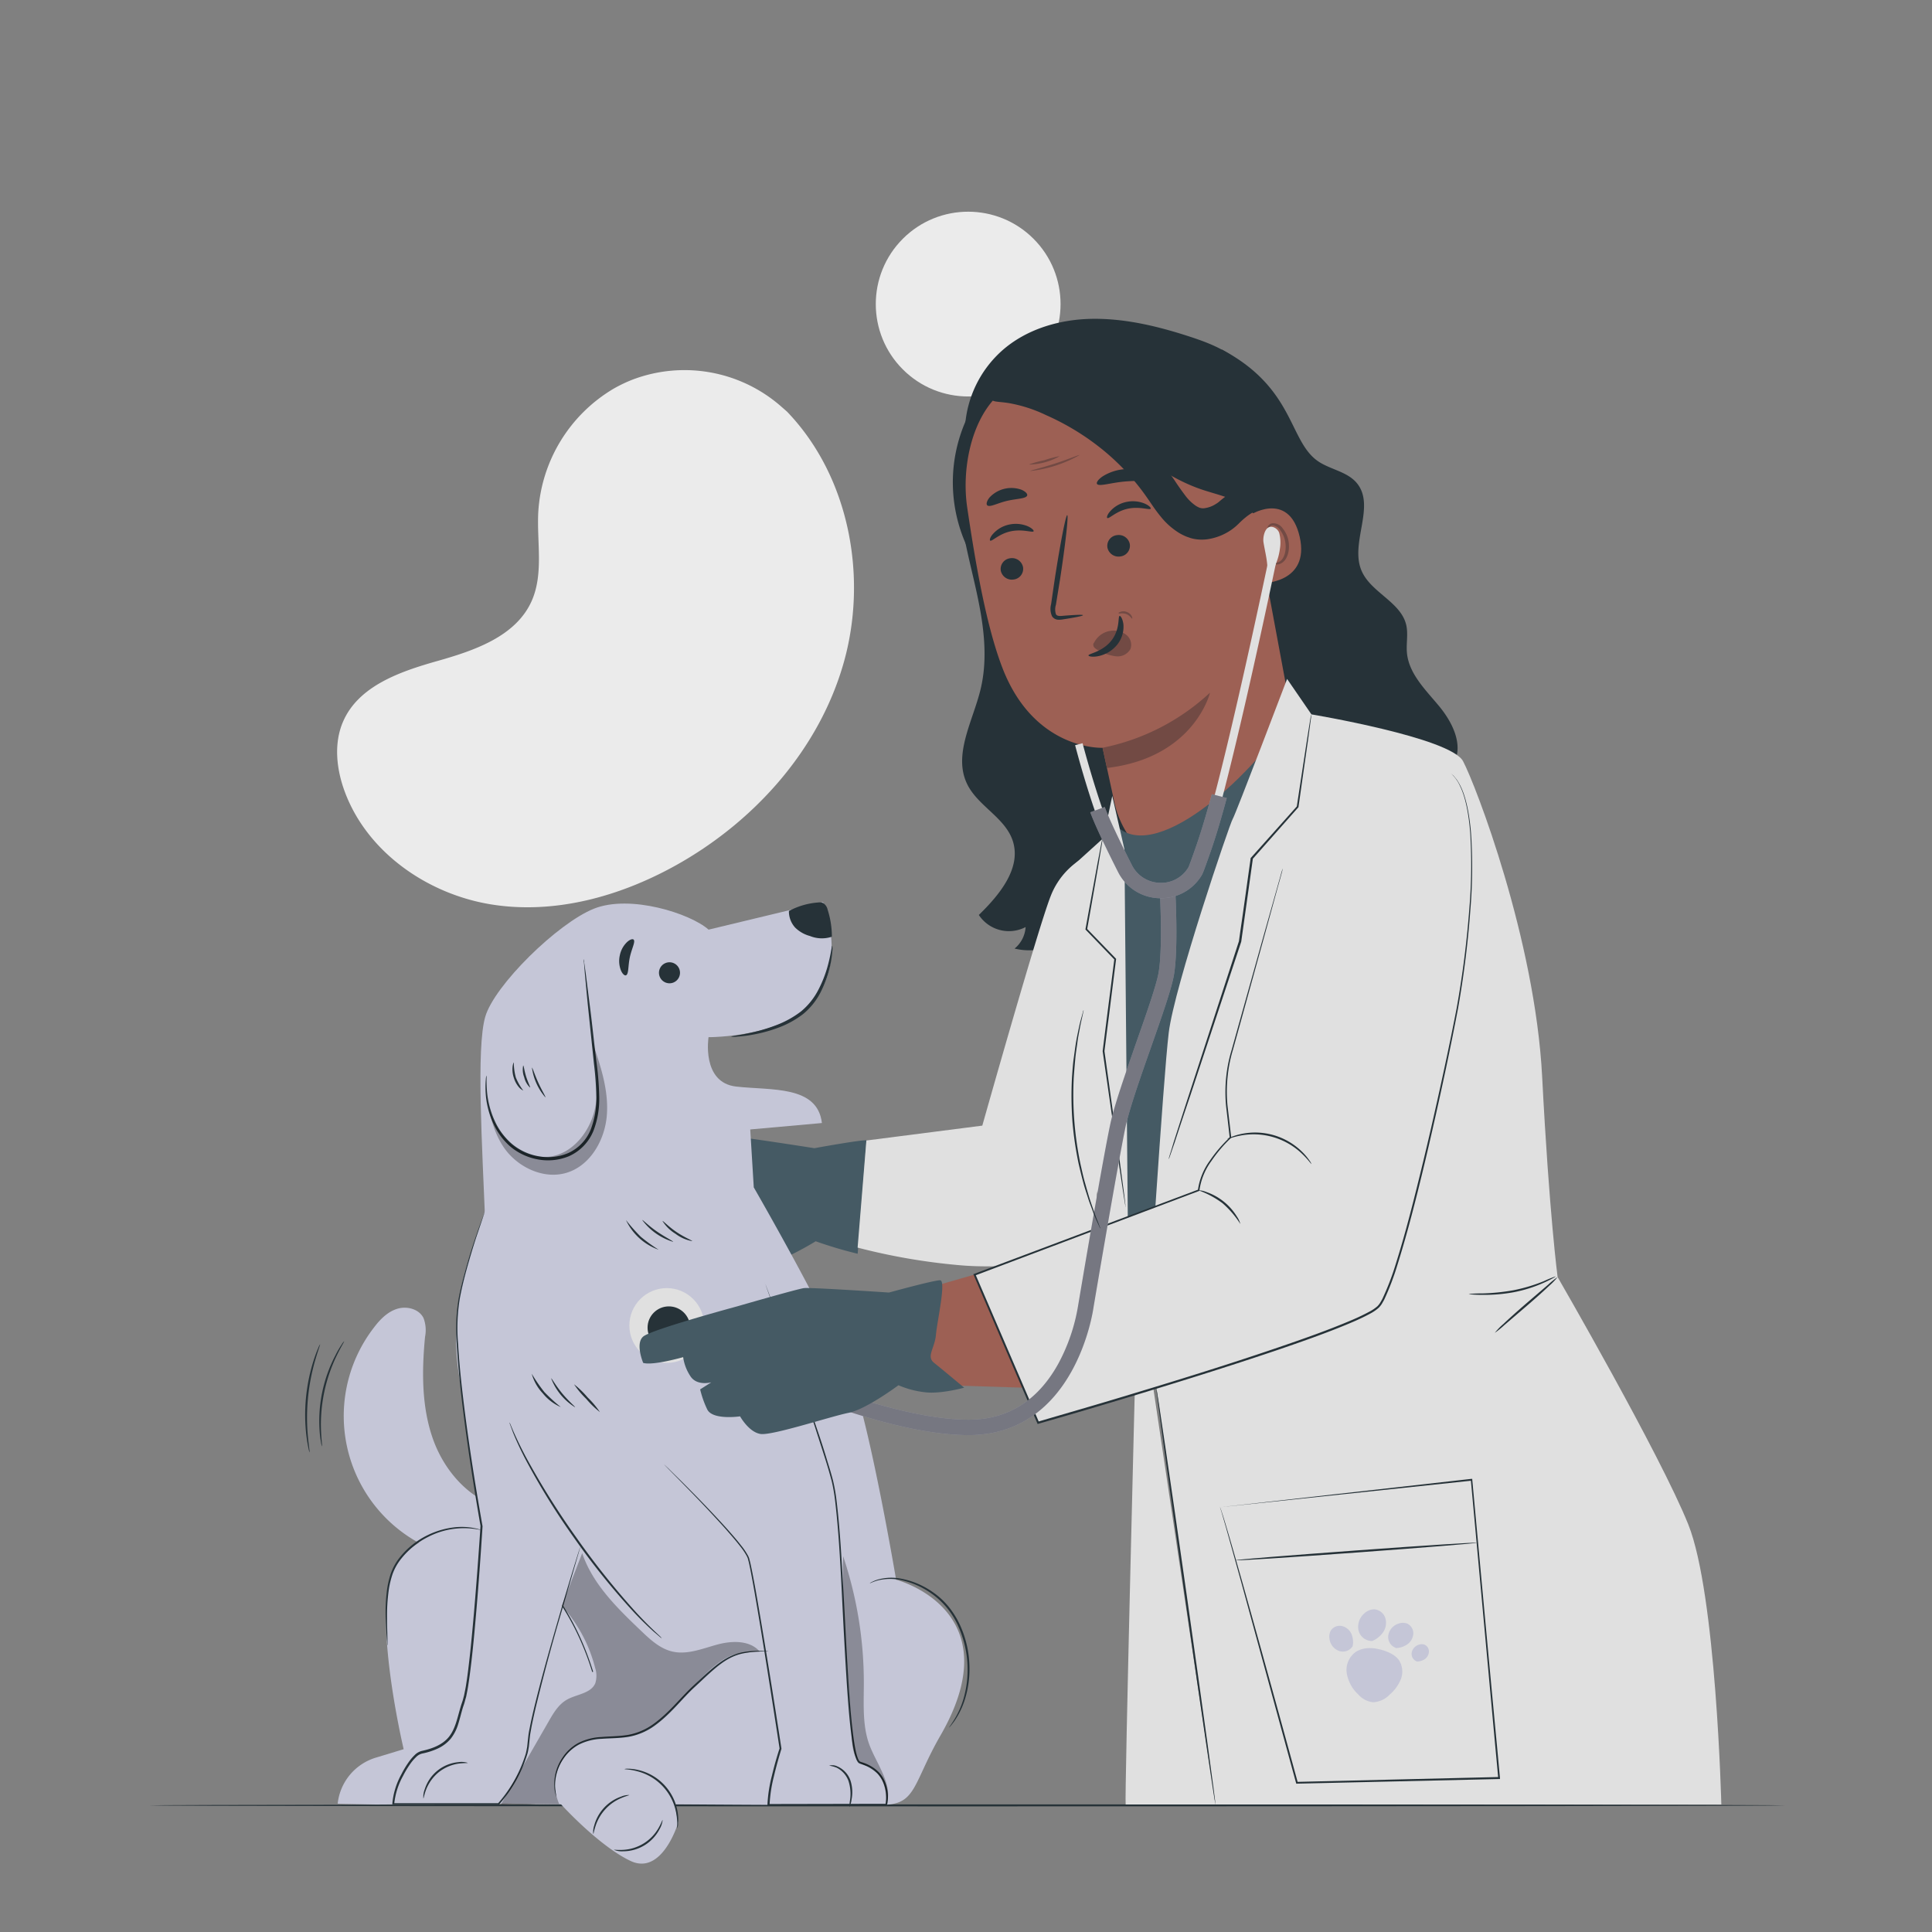 <svg xmlns="http://www.w3.org/2000/svg" viewBox="0 0 500 500"><rect x="0" y="0" width="500" height="500" fill="#808080" stroke="none"/><g id="freepik--background-simple--inject-39"><path d="M203.65,106.5l-1.26-1.1a37.94,37.94,0,0,0-38.59-7.19,37,37,0,0,0-4.89,2.32,39.87,39.87,0,0,0-19.61,32.1c-.38,7.72,1.42,15.91-1.72,22.94-4.1,9.15-14.81,12.79-24.39,15.5s-20.3,6.39-24.35,15.56c-2.54,5.74-1.78,12.52.45,18.43,5.88,15.64,21.48,26.36,37.82,29s33.15-2,47.6-10c20.24-11.21,37-29.7,43.51-52.1S219.86,123.32,203.65,106.5Z" style="fill:#ebebeb"></path><circle cx="250.56" cy="78.7" r="23.91" transform="translate(17.74 200.22) rotate(-45)" style="fill:#ebebeb"></circle></g><g id="freepik--Table--inject-39"><path d="M462.14,467.23c0,.15-94.83.26-211.78.26s-211.81-.11-211.81-.26,94.81-.26,211.81-.26S462.14,467.09,462.14,467.23Z" style="fill:#263238"></path></g><g id="freepik--Characters--inject-39"><path d="M210.77,297.15s-20.15-3.16-21.83-3.1-17.66,3.19-17.66,3.19-22.61,4-24.89,5.64-.6,6.79-.6,6.79c2.51,1,10.42-.57,10.42-.57a11.9,11.9,0,0,0,1.38,5c1.42,2.86,5.3,2.14,5.3,2.14l-3,1.56a24.47,24.47,0,0,0,1.36,5.3c1.1,3,8.31,2.57,8.31,2.57s1.9,4.28,4.89,5,18.55-2.93,23.17-3.43,13.48-6,13.48-6a108.05,108.05,0,0,0,10.87,3.23l2.27-29.36C222.54,295,210.77,297.15,210.77,297.15Z" style="fill:#455a64"></path><path d="M130,390.27c-8.59-2.16-15.09-9.67-18-18s-2.84-17.47-2-26.28a8.91,8.91,0,0,0-.39-4.87c-1.15-2.36-4.31-3.18-6.82-2.4s-4.44,2.76-6,4.83a37.44,37.44,0,0,0,32.5,60.24" style="fill:#C5C6D7"></path><path d="M195.12,307.37s20.13,34.87,25.22,48.89,11.57,52.57,11.57,52.57,30.22,7.78,11.5,40.28c-6.92,12-6.3,17.58-14.06,17.94-6,.27-54.72-.1-54.72-.1l.88,4.77s-4.08,13.78-12.32,9.89-18-14.66-18-14.66l-14.17-.19L97.29,467l-9.87-.19,0-.27a14,14,0,0,1,9.81-11.65l7.24-2.2s-9.41-39.52-1.26-49,21.41-8.83,21.41-8.83l-6.09-40.67a63.77,63.77,0,0,1,2.81-28.33l4.57-13.59Z" style="fill:#C5C6D7"></path><path d="M125.17,396.22c14,7.93,23.38,21.22,28.07,36.4,0,.16.29.09.24-.06-3.63-11.77-10.08-22.67-19.59-30.63A58.83,58.83,0,0,0,125.3,396c-.14-.08-.27.14-.13.22Z" style="fill:#263238"></path><path d="M125.47,313.66s-6.57,17.55-7.12,26.32c-.91,14.55,6.3,54.86,6.3,54.86s-2.47,39.51-4.61,45.37-1.25,11.26-11,13.25c-2.63.54-7.22,9.07-7.22,13.3h27.27s7.38-8.34,7.73-16.14,13.33-50.18,13.33-50.18" style="fill:#C5C6D7"></path><path d="M150.15,400.44s0,.11-.08.32-.15.54-.27.94c-.24.83-.59,2.05-1.05,3.62-.93,3.2-2.27,7.85-4,13.75s-3.71,13.1-5.75,21.38c-.51,2.07-1,4.21-1.44,6.43q-.15.83-.3,1.68c-.1.56-.14,1.13-.21,1.7l-.18,1.76c-.1.59-.2,1.18-.35,1.77a35.2,35.2,0,0,1-7.28,13.12l-.06.08h-.11l-27.27,0h-.26v-.25a19.11,19.11,0,0,1,2.33-7.54,25.2,25.2,0,0,1,2.11-3.46,12.37,12.37,0,0,1,1.36-1.55,3.85,3.85,0,0,1,1.86-1.06c2.6-.57,5.31-1.54,7-3.66s2.18-5,3-7.7c.14-.51.32-1,.49-1.51s.27-1,.41-1.48c.2-1,.42-2,.56-3,.32-2,.57-4.08.8-6.11.47-4.06.83-8.07,1.18-12,.68-7.9,1.24-15.53,1.72-22.81v.06c-2.07-11.94-3.72-23-4.89-33-.58-5-1-9.67-1.26-14a47.52,47.52,0,0,1,.51-12c.69-3.59,1.58-6.75,2.38-9.49s1.58-5.05,2.22-6.93,1.17-3.3,1.52-4.27l.42-1.09c.1-.25.16-.37.16-.37l-.12.38c-.09.27-.22.63-.38,1.11-.33,1-.82,2.43-1.45,4.29s-1.35,4.21-2.14,6.95-1.65,5.9-2.32,9.48a47.45,47.45,0,0,0-.44,12c.24,4.36.71,9,1.31,14,1.19,9.94,2.87,21,5,33v.06c-.47,7.29-1,14.92-1.69,22.82-.34,3.95-.71,8-1.17,12-.24,2-.49,4.08-.81,6.13-.14,1-.36,2.05-.56,3.08-.15.51-.28,1-.43,1.54s-.34,1-.48,1.48c-.4,1.35-.72,2.72-1.15,4.08a11.43,11.43,0,0,1-1.93,3.79,9.66,9.66,0,0,1-3.37,2.56,18.15,18.15,0,0,1-4,1.29,3.26,3.26,0,0,0-1.62.93,11.48,11.48,0,0,0-1.3,1.48,24.41,24.41,0,0,0-2.06,3.38,18.66,18.66,0,0,0-2.29,7.31l-.25-.25,27.27,0-.17.07a34.82,34.82,0,0,0,7.21-12.92c.14-.57.25-1.15.35-1.72l.18-1.73c.07-.58.12-1.17.21-1.74s.21-1.13.32-1.69c.44-2.22.95-4.37,1.46-6.44,2.07-8.29,4.15-15.45,5.86-21.37s3.13-10.54,4.1-13.71c.49-1.56.86-2.77,1.12-3.61l.3-.92A2.63,2.63,0,0,1,150.15,400.44Z" style="fill:#263238"></path><path d="M197.9,331.9s.1.21.27.64l.72,1.92c.63,1.7,1.54,4.19,2.72,7.39,2.33,6.43,5.7,15.73,9.61,27.32,1,2.9,2,5.94,2.95,9.14.5,1.59,1,3.23,1.43,4.91a44.42,44.42,0,0,1,.91,5.24c.87,7.15,1.28,14.83,1.74,22.9s.84,16.55,1.43,25.32c.31,4.38.63,8.85,1.25,13.33.16,1.12.34,2.25.59,3.35A12.45,12.45,0,0,0,222,455a3.08,3.08,0,0,0,.36.7c.07.08.15.18.22.2a3.33,3.33,0,0,0,.37.14,11,11,0,0,1,3.19,1.52,9.37,9.37,0,0,1,1.36,1.16,8.48,8.48,0,0,1,1.07,1.45,10.13,10.13,0,0,1,1,7l0,.2h-.21l-30.49,0h-.26v-.25a36.59,36.59,0,0,1,1.15-7.54c.58-2.43,1.24-4.8,2-7.12v.1c-1.84-12-3.58-23.11-5.21-33-.83-4.94-1.6-9.59-2.46-13.87-.12-.53-.21-1.07-.35-1.58l-.2-.76a4.82,4.82,0,0,0-.31-.7,17.44,17.44,0,0,0-1.71-2.52c-1.22-1.58-2.49-3-3.69-4.39-4.87-5.44-8.93-9.55-11.69-12.38l-3.18-3.23-.81-.83c-.19-.19-.27-.29-.27-.29l.29.26.85.8q1.11,1.11,3.23,3.18c2.79,2.8,6.89,6.88,11.8,12.29,1.21,1.37,2.49,2.8,3.73,4.4a16.57,16.57,0,0,1,1.75,2.57,4.53,4.53,0,0,1,.34.74l.2.78c.15.52.24,1.05.36,1.59.89,4.29,1.67,8.93,2.51,13.88,1.67,9.89,3.44,21,5.29,33v.11c-.71,2.31-1.37,4.67-1.94,7.09a37.06,37.06,0,0,0-1.13,7.43l-.25-.25,30.49-.06-.26.2a9.56,9.56,0,0,0-1-6.59,8.81,8.81,0,0,0-1-1.36,9.38,9.38,0,0,0-1.28-1.08,10.38,10.38,0,0,0-3-1.45,4.67,4.67,0,0,1-.44-.17A1,1,0,0,1,222,456a3.08,3.08,0,0,1-.43-.82,11.89,11.89,0,0,1-.5-1.68c-.26-1.13-.44-2.26-.6-3.39-.62-4.52-.94-9-1.25-13.38-.58-8.78-1-17.26-1.4-25.33s-.84-15.74-1.68-22.87a45.3,45.3,0,0,0-.89-5.19q-.67-2.51-1.41-4.9c-1-3.19-2-6.23-2.92-9.13-3.86-11.6-7.18-20.92-9.45-27.37-1.14-3.21-2-5.71-2.63-7.43-.29-.83-.52-1.48-.67-1.93S197.9,331.9,197.9,331.9Z" style="fill:#263238"></path><path d="M171.27,424a3.84,3.84,0,0,1-.56-.43l-1.53-1.3c-1.3-1.16-3.14-2.9-5.27-5.18a182.46,182.46,0,0,1-15.27-19,180.12,180.12,0,0,1-12.8-20.72c-1.43-2.78-2.45-5.09-3.1-6.71-.28-.78-.51-1.4-.69-1.88a4,4,0,0,1-.21-.67,3.35,3.35,0,0,1,.31.63l.78,1.84c.71,1.59,1.77,3.87,3.24,6.62a200.42,200.42,0,0,0,12.9,20.59,202.59,202.59,0,0,0,15.11,19c2.09,2.31,3.88,4.08,5.14,5.28l1.46,1.37A4.19,4.19,0,0,1,171.27,424Z" style="fill:#263238"></path><path d="M154.5,420.17a88.47,88.47,0,0,1,3.65,18.16,2.57,2.57,0,0,0,2.5,2.5,2.51,2.51,0,0,0,2.5-2.5,94.57,94.57,0,0,0-3.83-19.49,2.5,2.5,0,0,0-4.82,1.33Z" style="fill:#C5C6D7"></path><path d="M125.63,317.68c-.85-21.39-2.39-46.36-.06-54.5s18.7-24.22,28.11-28,25,1.24,29.7,5.41L213,233.47s5.81,13.47-1.35,24.27-28.28,10.68-28.28,10.68-1.89,11.75,7.14,12.78,21.05-.38,22.2,9.44l-18.55,1.66,1,16.36-35.3,18.76-33.05-9.54" style="fill:#C5C6D7"></path><path d="M151,248.21a3.15,3.15,0,0,1,.19.89l.37,2.58c.3,2.37.7,5.58,1.2,9.49s1,8.83,1.65,14.1a75.91,75.91,0,0,1,.66,8.4,23,23,0,0,1-1.49,9,12.21,12.21,0,0,1-6.32,6.55,14.25,14.25,0,0,1-8.48.75,15.22,15.22,0,0,1-6.9-3.41,17.53,17.53,0,0,1-4-5.35,22,22,0,0,1-2.23-9.34,20.38,20.38,0,0,1,.09-2.61,3.13,3.13,0,0,1,.16-.9c.08,0-.05,1.25.09,3.49a23,23,0,0,0,2.45,9.07,17.2,17.2,0,0,0,4,5.08,14.61,14.61,0,0,0,6.59,3.17,13.46,13.46,0,0,0,8-.75,11.32,11.32,0,0,0,5.85-6.1,22.47,22.47,0,0,0,1.44-8.64,81,81,0,0,0-.6-8.31c-.55-5.29-1.05-10.07-1.47-14.13s-.68-7.15-.91-9.53c-.08-1-.15-1.9-.21-2.59A3.92,3.92,0,0,1,151,248.21Z" style="fill:#263238"></path><path d="M204.17,235.73a6.21,6.21,0,0,0,1.62,4.33,8.62,8.62,0,0,0,3.83,2.18,8.16,8.16,0,0,0,5.67.18,23,23,0,0,0-1.1-7,2.66,2.66,0,0,0-1.22-1.74,2.52,2.52,0,0,0-1.22-.12,19.06,19.06,0,0,0-7.58,2.2" style="fill:#263238"></path><g style="opacity:0.3"><path d="M125.94,283.74c.8,5.29,2.26,11.08,5.87,15s9.3,6.26,14.46,4.88c6.35-1.7,10.27-8.45,10.78-15s-1.68-13-3.84-19.18c1,5.91,2.07,12,.68,17.84s-5.83,11.37-11.78,12.08A13.09,13.09,0,0,1,131,294.8a19,19,0,0,1-5.08-11.06"></path></g><path d="M215.39,244.76a5,5,0,0,1,0,1.55,26.75,26.75,0,0,1-.67,4.17,28.17,28.17,0,0,1-2.14,5.9,17.81,17.81,0,0,1-4.77,6.08,24.4,24.4,0,0,1-6.79,3.65,37.18,37.18,0,0,1-6.05,1.63,33.48,33.48,0,0,1-4.18.53,4.74,4.74,0,0,1-1.54,0c0-.14,2.17-.32,5.59-1.12a43.22,43.22,0,0,0,5.89-1.78,25.26,25.26,0,0,0,6.53-3.58,17.84,17.84,0,0,0,4.59-5.75,31,31,0,0,0,2.26-5.69C215.08,246.94,215.23,244.75,215.39,244.76Z" style="fill:#263238"></path><path d="M172.23,249.24a2.72,2.72,0,1,0,.19-.07" style="fill:#263238"></path><path d="M162,252.41c-.33.13-.88-.3-1.29-1.24a6.6,6.6,0,0,1-.3-3.93,6.5,6.5,0,0,1,1.89-3.45c.76-.69,1.44-.86,1.69-.61.51.56-.52,2.33-1,4.62S162.74,252.11,162,252.41Z" style="fill:#263238"></path><path d="M198.86,427.35c0,.06-1,0-2.87.09a23.76,23.76,0,0,0-3.33.39,13.2,13.2,0,0,0-4.13,1.49c-2.87,1.59-5.66,4.44-8.86,7.39s-6.09,6.9-10.25,9.89a16.27,16.27,0,0,1-6.83,2.9c-2.39.39-4.7.34-6.87.51a14.29,14.29,0,0,0-5.88,1.48,11.32,11.32,0,0,0-3.92,3.52,12.3,12.3,0,0,0-2.26,7.27,19.89,19.89,0,0,0,.37,2.83,8.43,8.43,0,0,1-.57-2.82,12.17,12.17,0,0,1,2.16-7.49,11.59,11.59,0,0,1,4-3.69,14.56,14.56,0,0,1,6.05-1.57c2.2-.19,4.5-.16,6.82-.54a16,16,0,0,0,6.62-2.82c4.07-2.93,7-6.81,10.22-9.81s6-5.77,9-7.38a13.7,13.7,0,0,1,4.26-1.45,21.51,21.51,0,0,1,3.37-.3c.93,0,1.65,0,2.14.05A4.89,4.89,0,0,1,198.86,427.35Z" style="fill:#263238"></path><path d="M161.62,457.82a3,3,0,0,1,.92-.08,11.81,11.81,0,0,1,2.49.3,13.37,13.37,0,0,1,10.44,11.67,11.71,11.71,0,0,1,0,2.51,2.75,2.75,0,0,1-.18.9c-.1,0,.11-1.31-.2-3.37a13.69,13.69,0,0,0-10.17-11.35C162.93,457.86,161.61,457.92,161.62,457.82Z" style="fill:#263238"></path><path d="M171.49,471a5.75,5.75,0,0,1-.74,2.28,10.64,10.64,0,0,1-9.47,5.83,5.41,5.41,0,0,1-2.37-.37c0-.08.91.09,2.35,0a11.22,11.22,0,0,0,9.16-5.64C171.15,471.85,171.4,471,171.49,471Z" style="fill:#263238"></path><path d="M162.86,464.55c0,.08-.8.24-2,.75a11.81,11.81,0,0,0-6.73,7.27c-.42,1.25-.51,2.07-.6,2.06a5.34,5.34,0,0,1,.25-2.17,10.91,10.91,0,0,1,7-7.51A4.94,4.94,0,0,1,162.86,464.55Z" style="fill:#263238"></path><path d="M219.81,467.69a13.25,13.25,0,0,1,.21-2,11,11,0,0,0-.43-4.77,6.26,6.26,0,0,0-3.09-3.46,9.38,9.38,0,0,0-1.92-.52,3,3,0,0,1,2.07.18,6.2,6.2,0,0,1,3.43,3.62,9.79,9.79,0,0,1,.3,5A5.87,5.87,0,0,1,219.81,467.69Z" style="fill:#263238"></path><path d="M121.07,456.23c0,.09-.93,0-2.37.19a10.84,10.84,0,0,0-5.14,2.21,11,11,0,0,0-3.29,4.54c-.52,1.36-.61,2.28-.7,2.27a5.39,5.39,0,0,1,.36-2.4,10.09,10.09,0,0,1,8.72-7A5.35,5.35,0,0,1,121.07,456.23Z" style="fill:#263238"></path><path d="M245.57,447.11s.48-.63,1.24-1.83a22.39,22.39,0,0,0,2.48-5.42,26.86,26.86,0,0,0,1.1-8.76,27.26,27.26,0,0,0-2.5-10.47,20.45,20.45,0,0,0-6.82-8.22,21.27,21.27,0,0,0-8-3.51,13.58,13.58,0,0,0-5.91.11,13.28,13.28,0,0,0-1.54.54,2,2,0,0,1-.54.19,2.27,2.27,0,0,1,.5-.29,8.74,8.74,0,0,1,1.52-.63,12.93,12.93,0,0,1,6-.28,21,21,0,0,1,8.26,3.47,19.71,19.71,0,0,1,3.95,3.57,22.94,22.94,0,0,1,3.07,4.83,27.18,27.18,0,0,1,2.51,10.68,26.29,26.29,0,0,1-1.23,8.88A21.15,21.15,0,0,1,247,445.4c-.42.58-.76,1-1,1.3A2.71,2.71,0,0,1,245.57,447.11Z" style="fill:#263238"></path><path d="M124.58,396a20.2,20.2,0,0,0-13.78,1.75,20.83,20.83,0,0,0-6.94,5.61,13.8,13.8,0,0,0-2.26,4,23.5,23.5,0,0,0-1,4.21,47.66,47.66,0,0,0-.43,7.39c0,2.11.08,3.82.11,5,0,.54,0,1,0,1.36a1.52,1.52,0,0,1,0,.48,1.62,1.62,0,0,1-.07-.47c0-.38-.07-.82-.11-1.36-.09-1.19-.21-2.9-.28-5a45.24,45.24,0,0,1,.33-7.46,23,23,0,0,1,1-4.31,14.14,14.14,0,0,1,2.33-4.17,20.85,20.85,0,0,1,7.14-5.71,21.15,21.15,0,0,1,7.18-2.07,16.81,16.81,0,0,1,5,.24,9.88,9.88,0,0,1,1.33.34A1.91,1.91,0,0,1,124.58,396Z" style="fill:#263238"></path><path d="M83.33,374.31a4.06,4.06,0,0,1-.26-1.09,25.79,25.79,0,0,1-.36-3,36.67,36.67,0,0,1,4.13-19.53A24.33,24.33,0,0,1,88.4,348a4.42,4.42,0,0,1,.67-.9c.08.05-.79,1.39-1.91,3.69a40.84,40.84,0,0,0-4.08,19.35C83.17,372.73,83.42,374.3,83.33,374.31Z" style="fill:#263238"></path><path d="M80.12,375.87a4.72,4.72,0,0,1-.29-1.09c-.17-.7-.34-1.74-.51-3a46.39,46.39,0,0,1,1.94-20c.41-1.23.78-2.21,1.08-2.87a4.79,4.79,0,0,1,.49-1c.09,0-.5,1.53-1.22,4a53.3,53.3,0,0,0-1.92,19.89C79.92,374.28,80.21,375.86,80.12,375.87Z" style="fill:#263238"></path><g style="opacity:0.3"><path d="M145.35,415.52a37.72,37.72,0,0,1,8.66,16.1,6.43,6.43,0,0,1,.05,4c-1.15,2.7-4.86,2.82-7.39,4.28-2.13,1.22-3.44,3.44-4.66,5.57l-12.4,21.56c3.83-.32,5.25.08,9.08-.23l6.16.13c-.23.1-1.2-2.93-1.28-4.35-.25-4.34,2.68-9.59,6.58-11.52,4.89-2.43,10.52-.4,15.49-2.68,4.75-2.19,7.58-5.53,10.67-8.59,3.88-3.85,7.73-9,12.7-11.23,2.25-1,7.62-1.12,7.62-1.12-2.55-3-7.23-2.85-11-1.83s-7.71,2.69-11.56,1.82c-3.23-.72-5.8-3.11-8.19-5.4-6.13-5.86-12.47-12-15.21-20.07l-5.11,13.21"></path></g><g style="opacity:0.3"><path d="M229.35,467.05c2-4.86-2.54-10.6-4.36-15.52s-1.44-10.48-1.43-15.79a102.68,102.68,0,0,0-5.36-33c-.4,14.58,1.27,30.06,2.14,44.61.18,3.09-.06,6.66,2.21,8.76,1.16,1.08,1.85.61,3.15,1.51s3.85,3,3.65,9.4"></path></g><path d="M170.46,323.43a14.8,14.8,0,0,1-8.46-7.68,46.84,46.84,0,0,0,3.81,4.3A44,44,0,0,0,170.46,323.43Z" style="fill:#263238"></path><path d="M174.21,321.38a15.49,15.49,0,0,1-8-5.64c.12-.1,1.63,1.49,3.84,3S174.27,321.23,174.21,321.38Z" style="fill:#263238"></path><path d="M179.15,321.2a10,10,0,0,1-4.33-1.9,10.17,10.17,0,0,1-3.37-3.31c.12-.11,1.53,1.45,3.66,2.88S179.2,321.05,179.15,321.2Z" style="fill:#263238"></path><path d="M145.14,364.15a12.13,12.13,0,0,1-4.66-3.55,11.94,11.94,0,0,1-2.87-5.09,42.15,42.15,0,0,0,3.27,4.75A43.49,43.49,0,0,0,145.14,364.15Z" style="fill:#263238"></path><path d="M148.83,364.2a15.15,15.15,0,0,1-6.19-7.48c.14-.07,1.17,1.86,2.88,3.92S148.92,364.08,148.83,364.2Z" style="fill:#263238"></path><path d="M155.26,365.45a23.4,23.4,0,0,1-3.54-3.42,23.12,23.12,0,0,1-3.16-3.78,23.8,23.8,0,0,1,3.54,3.43A23.31,23.31,0,0,1,155.26,365.45Z" style="fill:#263238"></path><path d="M135.42,282.23s-.45-.18-1-.72A6.78,6.78,0,0,1,133,279a6.89,6.89,0,0,1-.35-2.87c.08-.74.26-1.17.32-1.16a15,15,0,0,0,.52,3.86A14.37,14.37,0,0,0,135.42,282.23Z" style="fill:#263238"></path><path d="M137.18,281.46a5.28,5.28,0,0,1-1.51-2.66,5.38,5.38,0,0,1-.27-3.05c.16,0,.28,1.34.77,2.89S137.3,281.38,137.18,281.46Z" style="fill:#263238"></path><path d="M141.15,284a14.65,14.65,0,0,1-3.48-7.7c.15,0,.68,1.78,1.64,3.89S141.27,283.86,141.15,284Z" style="fill:#263238"></path><path d="M258.92,99.35c-7.75,4.75-10.38,16.22-10.71,25.3s2.14,18,4.15,26.87,3.56,18.16,1.38,27c-2,8.18-7.12,16.8-3.45,24.38,2.77,5.72,9.86,8.69,11.82,14.74,2.28,7.06-3.49,14-8.79,19.15a9.33,9.33,0,0,0,12.11,3.13,7.82,7.82,0,0,1-2.86,5.57,16.24,16.24,0,0,0,16.59-5.79c-.73,2.52-1.47,5-2.2,7.56a24.05,24.05,0,0,0,14.74-10.46l2.55,4.78c9.75-6.7,16.53-17.24,19.86-28.6s3.36-23.49,1.45-35.17a110,110,0,0,0-56.64-78.44" style="fill:#263238"></path><path d="M372.34,182.63c-3.47-4.17-7.75-8.31-8.23-13.72-.21-2.38.36-4.83-.18-7.17-1.4-6-9.24-8.41-11.6-14.13-3-7.18,3.78-16.68-1.22-22.63-2.4-2.85-6.53-3.41-9.68-5.4-8-5.07-6.06-19-25.25-29.14l1.43,30.62A781.8,781.8,0,0,1,333,199.59l43.31-2.14C378.78,192.63,375.82,186.8,372.34,182.63Z" style="fill:#263238"></path><path d="M249.75,110.51a28.8,28.8,0,0,1,9.84-20c6.35-5.48,14.92-7.92,23.3-8s16.67,1.91,24.65,4.49c4.48,1.45,9,3.13,12.63,6.12,6.64,5.45,9.28,14.26,11.59,22.53,1.86,6.69,3.74,13.72,2.2,20.49a21.36,21.36,0,0,1-11.6,14.38" style="fill:#263238"></path><path d="M252.07,104.75A39.53,39.53,0,0,0,259,153.58a332.46,332.46,0,0,1,5.69-57.53" style="fill:#263238"></path><path d="M250.31,131.31c-2-13.53,3.37-31.8,17-33.22l32.45,1.23c10.41.4,18.78,7.32,21.69,17.32.14.5.06-.13.13.26L336.66,198a24.62,24.62,0,0,1-19.56,28.63h0a24.6,24.6,0,0,1-28.7-19c-1.41-6.49-3.06-14.15-3.06-14.11s-17.66.79-25.93-20.71C255.3,162.11,252.53,146.34,250.31,131.31Z" style="fill:#9d6054"></path><path d="M279.39,117.77a33.06,33.06,0,0,1-12.75,4.13c0-.16,2.9-.8,6.41-1.94S279.32,117.63,279.39,117.77Z" style="fill:#724a44"></path><path d="M274.25,118.05a16.28,16.28,0,0,1-8,2.17,28.37,28.37,0,0,1,4-1.11A28.17,28.17,0,0,1,274.25,118.05Z" style="fill:#724a44"></path><path d="M293,160.1c-.14.05-.53-.81-1.55-1.19s-1.88,0-1.95-.19.14-.26.54-.4a2.32,2.32,0,0,1,1.61.07,2.39,2.39,0,0,1,1.23,1.05C293.06,159.82,293.05,160.09,293,160.1Z" style="fill:#724a44"></path><path d="M259,147.68a2.92,2.92,0,0,0,3.37,2.29,2.78,2.78,0,0,0,2.39-3.2,2.91,2.91,0,0,0-3.36-2.29A2.8,2.8,0,0,0,259,147.68Z" style="fill:#263238"></path><path d="M256.26,139.91c.43.3,2.25-1.76,5.33-2.41s5.65.41,5.9,0c.13-.2-.37-.8-1.51-1.31a8.07,8.07,0,0,0-4.82-.43,7.74,7.74,0,0,0-4.14,2.38C256.23,139,256.05,139.78,256.26,139.91Z" style="fill:#263238"></path><path d="M286.59,141.65A2.93,2.93,0,0,0,290,144a2.79,2.79,0,0,0,2.39-3.2,2.92,2.92,0,0,0-3.36-2.3A2.79,2.79,0,0,0,286.59,141.65Z" style="fill:#263238"></path><path d="M286.57,134.06c.44.3,2.26-1.76,5.33-2.41s5.65.42,5.91,0c.12-.2-.38-.8-1.51-1.3a8,8,0,0,0-4.83-.44,7.69,7.69,0,0,0-4.14,2.39C286.54,133.19,286.36,133.93,286.57,134.06Z" style="fill:#263238"></path><path d="M280.27,159.21c0-.18-2-.1-5.18.16-.8.09-1.58.09-1.82-.42a4,4,0,0,1,0-2.43c.33-2.06.68-4.21,1.05-6.47,1.41-9.19,2.25-16.68,1.88-16.73s-1.81,7.35-3.23,16.54q-.5,3.39-.94,6.48a4.64,4.64,0,0,0,.25,3.17,2,2,0,0,0,1.53.87,5.67,5.67,0,0,0,1.37-.1C278.36,159.79,280.3,159.39,280.27,159.21Z" style="fill:#263238"></path><path d="M313.15,179.26s-4,16.83-26.68,19.49l-1.13-5.23A57.35,57.35,0,0,0,313.15,179.26Z" style="fill:#724a44"></path><path d="M283.14,166.34a5.66,5.66,0,0,1,4.53-3.11,5.16,5.16,0,0,1,3.89,1.13,3.28,3.28,0,0,1,1,3.61,3.79,3.79,0,0,1-3.81,1.87,11.78,11.78,0,0,1-4.43-1.51,3.54,3.54,0,0,1-1.07-.72,1.06,1.06,0,0,1-.24-1.14" style="fill:#724a44"></path><path d="M289.76,159.41c-.5.08.2,3.42-2.15,6.39s-6,3.36-5.91,3.83c0,.22.93.48,2.44.2a8.48,8.48,0,0,0,5-3,7.38,7.38,0,0,0,1.59-5.31C290.53,160.09,290,159.35,289.76,159.41Z" style="fill:#263238"></path><path d="M283.9,125.23c.48.77,3.46-.28,7.16-.61s6.82,0,7.14-.82c.13-.4-.54-1.08-1.89-1.64a12.5,12.5,0,0,0-10.89,1.09C284.21,124.06,283.69,124.86,283.9,125.23Z" style="fill:#263238"></path><path d="M255.5,130.78c.69.58,2.65-.59,5.19-1.17s4.79-.53,5.14-1.36c.14-.4-.35-1-1.43-1.49a7.72,7.72,0,0,0-8.32,2C255.33,129.71,255.19,130.49,255.5,130.78Z" style="fill:#263238"></path><path d="M252,109.69c.64-3.64,3.88-6.44,7.45-7.4s7.39-.35,10.91.79c14.89,4.81,25.61,18.41,40.4,23.52,3.64,1.26,7.52,2,10.81,4s6,5.74,5.18,9.51a31.66,31.66,0,0,0,2.89-8.66,10.72,10.72,0,0,0-2.23-8.59c-1.55-1.72-3.87-2.79-4.9-4.87-.9-1.83-.57-4-1.08-6a13.23,13.23,0,0,0-3.26-5.24c-7.07-8-15.89-14.65-26.07-17.8a38.42,38.42,0,0,0-20.61-.85,29.38,29.38,0,0,0-17,11.37c-2.34,3.35-4.82,6.84-2.5,10.22" style="fill:#263238"></path><path d="M335.21,143.47c-.58-.15-.64-1.67-1.08-4.07a11.6,11.6,0,0,0-1.31-3.81,6.06,6.06,0,0,0-.6-.81,3.64,3.64,0,0,0-.34-.34l-.48-.44a18.89,18.89,0,0,0-2.29-1.74,5.76,5.76,0,0,0-2.21-.93c-.26,0-.3.06-.18.07l-.75.32-.8.38a14.76,14.76,0,0,0-2.9,1.87c-.47.38-.93.8-1.4,1.25l-.35.35-.6.56a14.7,14.7,0,0,1-1.27,1,14.52,14.52,0,0,1-6,2.4,10.67,10.67,0,0,1-3.95-.13l-.54-.14-.43-.15c-.28-.1-.58-.19-.85-.31a14.4,14.4,0,0,1-1.62-.81,18.55,18.55,0,0,1-4.93-4.38C299,132,298,130.43,297,129a60.22,60.22,0,0,0-12.93-13.64,64.87,64.87,0,0,0-13.38-7.94,36.79,36.79,0,0,0-9.85-3.14c-2.39-.35-3.89-.26-4.1-.84s1-1.72,3.9-2.43,7.23-.52,12,.8a52.94,52.94,0,0,1,15.94,7.26,57,57,0,0,1,15.35,15.17c1,1.54,2,2.93,2.88,4.09a11.47,11.47,0,0,0,2.67,2.57,5,5,0,0,0,.63.35,3.09,3.09,0,0,0,.32.14l.15.06.07,0a2.33,2.33,0,0,0,1,.08,7.12,7.12,0,0,0,2.85-1c.22-.13.42-.26.61-.39l.27-.2.49-.42c.67-.56,1.37-1.09,2.09-1.58a20.82,20.82,0,0,1,4.57-2.34c.38-.13.75-.26,1.12-.37l.54-.17.63-.17a6.62,6.62,0,0,1,3.7.08,11.38,11.38,0,0,1,4.27,2.53,19.49,19.49,0,0,1,2.62,2.85c.19.25.34.44.54.75a7.75,7.75,0,0,1,.55.9,10,10,0,0,1,.73,1.76,12,12,0,0,1,.22,5.62C336.81,142.34,335.74,143.62,335.21,143.47Z" style="fill:#263238"></path><path d="M322.75,134c.1-.69,10.81-7.37,13.61,4.93,2.73,12-9.87,12.19-10,11.86S322.75,134,322.75,134Z" style="fill:#9d6054"></path><path d="M329.06,145.41c.05,0,.24.1.63.18a2.17,2.17,0,0,0,1.57-.32c1.15-.75,1.77-3,1.34-5.16a6.93,6.93,0,0,0-1.25-2.85,2.46,2.46,0,0,0-1.93-1.25,1.1,1.1,0,0,0-1.1.85c-.09.37,0,.59,0,.62s-.31-.14-.32-.65a1.38,1.38,0,0,1,.3-.86,1.61,1.61,0,0,1,1.08-.56,3,3,0,0,1,2.6,1.36,7.21,7.21,0,0,1,1.47,3.17c.46,2.43-.26,5-1.88,5.85a2.29,2.29,0,0,1-2,.11C329.15,145.69,329,145.44,329.06,145.41Z" style="fill:#724a44"></path><path d="M282.51,220.92a19.66,19.66,0,0,0-10.6,11c-3.31,8.38-17.69,59.39-17.69,59.39l-30,3.85-2.27,27.72a159.49,159.49,0,0,0,26.46,4.56c11.06,1,28.94-.65,33.6-3.26s-.46-102.07-.46-102.07Z" style="fill:#e0e0e0"></path><path d="M288.59,213.35c9.5,10.79,34.46-11.09,45.57-28.48L298.42,352.72l-6.1-1.49Z" style="fill:#455a64"></path><path d="M287.85,206l-2.3,10.9L277,224.64c-.11,14.24,7.59,42.68,5.67,48.38-2.73,8.15-3.82,16.59-.55,28.47,1.67,6.08,11.78,49.74,11.78,49.74S291,465.48,291.32,467h23.24L291.87,315,291,219.79Z" style="fill:#e0e0e0"></path><path d="M436.94,394.56c-7.2-18-33.83-64.06-33.83-64.06s-2.16-16.19-4-51.82S381.88,203.11,378.64,197s-39.24-12.12-39.24-12.12l-6.3-9.17S319.68,211,319,212s-15.09,43.36-16.53,55.24S297,343.1,297,343.1L314.56,467H445.48S444.14,412.55,436.94,394.56Z" style="fill:#e0e0e0"></path><path d="M315.67,390.08l65.12-7.35.23,0,0,.23c1.85,19.93,4,43.59,6.4,68.88.26,2.79.51,5.55.77,8.3l0,.27H388l-52.35,1.2h-.18l-.05-.18c-5.8-21.24-10.67-39.09-14.1-51.64-1.74-6.25-3.11-11.18-4.06-14.56l-1.11-3.84-.31-1c-.08-.22-.13-.32-.12-.32a1.89,1.89,0,0,1,.16.31c.08.22.2.54.34,1,.29.86.68,2.14,1.18,3.82,1,3.35,2.42,8.27,4.19,14.53,3.53,12.51,8.47,30.34,14.28,51.59l-.23-.17,52.35-1.26-.25.29q-.37-4.12-.77-8.3c-2.32-25.3-4.49-49-6.32-68.89l.24.2Z" style="fill:#263238"></path><path d="M382.32,399.25c0,.14-14,1.28-31.22,2.54s-31.25,2.17-31.26,2,14-1.28,31.22-2.54S382.31,399.1,382.32,399.25Z" style="fill:#263238"></path><path d="M402.63,330.31a3.48,3.48,0,0,1-.77.5c-.51.29-1.28.68-2.24,1.12a35.27,35.27,0,0,1-7.88,2.5,42.57,42.57,0,0,1-8.23.68c-1.06,0-1.91-.05-2.5-.1a3.24,3.24,0,0,1-.91-.12,29.63,29.63,0,0,1,3.4-.15,53.78,53.78,0,0,0,8.15-.82,42.57,42.57,0,0,0,7.83-2.33A33.49,33.49,0,0,1,402.63,330.31Z" style="fill:#263238"></path><path d="M403.11,330.5a17.31,17.31,0,0,1-2.22,2.3c-1.43,1.36-3.46,3.18-5.74,5.14l-5.83,5a24.48,24.48,0,0,1-2.46,2,15.87,15.87,0,0,1,2.22-2.3c1.43-1.36,3.46-3.18,5.73-5.15l5.83-5A22.24,22.24,0,0,1,403.11,330.5Z" style="fill:#263238"></path><path d="M358.62,427.34c-2.51-.91-5.25-1.27-7.57.06a5.7,5.7,0,0,0-2.52,5.55,9.62,9.62,0,0,0,3,5.59,6,6,0,0,0,3.79,2,6.3,6.3,0,0,0,4.35-2,10.19,10.19,0,0,0,2.88-4,5.46,5.46,0,0,0-.45-4.81c-1.08-1.6-3.06-2.3-4.91-2.9" style="fill:#C5C6D7"></path><path d="M350.07,426a5.33,5.33,0,0,0-.33-3.16,3.59,3.59,0,0,0-2.36-2,2.76,2.76,0,0,0-2.87,1,3.17,3.17,0,0,0-.45,2.22,3.86,3.86,0,0,0,2.34,3.15,3,3,0,0,0,3.67-1.19" style="fill:#C5C6D7"></path><path d="M361.25,426.52a5.34,5.34,0,0,0,3-1,3.63,3.63,0,0,0,1.51-2.72,2.78,2.78,0,0,0-1.56-2.61,3.25,3.25,0,0,0-2.28,0,3.87,3.87,0,0,0-2.61,2.92,3,3,0,0,0,1.91,3.36" style="fill:#C5C6D7"></path><path d="M366.71,430a3.7,3.7,0,0,0,2.09-.66,2.51,2.51,0,0,0,1-1.88,1.9,1.9,0,0,0-1.08-1.8,2.23,2.23,0,0,0-1.57,0,2.68,2.68,0,0,0-1.8,2,2.1,2.1,0,0,0,1.32,2.32" style="fill:#C5C6D7"></path><path d="M355.12,424.69a6.33,6.33,0,0,0,2.9-2.38,4.29,4.29,0,0,0,.47-3.65,3.28,3.28,0,0,0-2.85-2.17,3.75,3.75,0,0,0-2.49,1,4.59,4.59,0,0,0-1.59,4.35,3.6,3.6,0,0,0,3.56,2.85" style="fill:#C5C6D7"></path><path d="M302.43,300a1,1,0,0,1,.07-.29c.06-.22.15-.5.25-.86.25-.78.59-1.88,1-3.27.92-2.88,2.24-7,3.88-12.05l13-39.93v0c.1-.7.21-1.45.31-2.21,1-6.77,1.88-13.28,2.74-19.33V222l.05,0,11.92-13.34-.05.11,2.66-17.39c.32-2,.58-3.64.76-4.77.09-.53.16-.94.21-1.25a2.9,2.9,0,0,1,.1-.42,2,2,0,0,1,0,.43c0,.31-.09.73-.15,1.25-.15,1.14-.37,2.75-.65,4.8-.6,4.18-1.45,10.14-2.48,17.41v.06l0,0-11.86,13.4.06-.13c-.85,6.05-1.76,12.56-2.71,19.33-.11.76-.21,1.52-.31,2.22v0c-5.18,15.63-9.83,29.69-13.2,39.88-1.7,5-3.07,9.14-4,12-.48,1.38-.85,2.47-1.12,3.24q-.18.53-.3.84C302.48,299.87,302.44,300,302.43,300Z" style="fill:#263238"></path><path d="M291.27,312.41a.51.51,0,0,1,0-.2c0-.16-.07-.35-.11-.59q-.14-.84-.36-2.28c-.31-2-.74-4.91-1.28-8.48-1.05-7.26-2.5-17.33-4.15-28.79V272c.36-2.87.74-5.85,1.12-8.9.67-5.21,1.31-10.22,1.9-14.91l.07.2L281,240.65l-.08-.09,0-.11,3.13-17.11c.39-2,.7-3.64.91-4.78.11-.52.2-.94.26-1.26a1.87,1.87,0,0,1,.11-.42,2,2,0,0,1,0,.43c-.05.33-.11.75-.19,1.27-.19,1.15-.46,2.77-.79,4.8-.72,4.18-1.74,10.07-3,17.15l-.05-.19,7.46,7.71.08.08v.12c-.59,4.69-1.23,9.71-1.88,14.92-.39,3-.77,6-1.13,8.89V272l4,28.82c.48,3.58.86,6.47,1.13,8.51.11,1,.21,1.73.27,2.29l.07.59Q291.28,312.41,291.27,312.41Z" style="fill:#263238"></path><path d="M314.54,466.84c-.14,0-3.68-24.07-7.91-53.81s-7.54-53.88-7.4-53.9,3.69,24.08,7.91,53.83S314.68,466.82,314.54,466.84Z" style="fill:#263238"></path><polyline points="232 335.67 252.23 329.85 264.81 359.13 236.63 358.25 232 336.86" style="fill:#9d6054"></polyline><path d="M252.23,329.85l16.45,38.3s82.24-23.47,88.12-30.06,18.32-66,20.44-77.55,4.46-58.33-5.41-65.82-19.5-5.85-28.9,4.49c-7.61,8.37-20,56.29-24.45,74.19a38,38,0,0,0-.86,13.48l.87,7.49s-7.75,7.05-8.22,13.63Z" style="fill:#e0e0e0"></path><path d="M332,224.76s-.1.42-.31,1.23-.55,2-1,3.6c-.87,3.16-2.14,7.81-3.78,13.78l-6,21.74c-.59,2.11-1.19,4.3-1.82,6.56a36.48,36.48,0,0,0-1.39,7.06,37.23,37.23,0,0,0,0,7.61q.47,3.92.94,8v.1l-.07.07a36.08,36.08,0,0,0-5.09,6,16.6,16.6,0,0,0-3.06,7.54v.13l-.12.05-58,21.89.14-.33,16.46,38.29-.31-.14c6.78-2,14-4.06,21.21-6.24,14.12-4.24,27.88-8.5,41.05-13,6.58-2.25,13-4.5,19.17-7.14,1.53-.65,3-1.36,4.47-2.15a10.79,10.79,0,0,0,2-1.37,5.49,5.49,0,0,0,.72-.93c.2-.35.41-.69.59-1.05a67.15,67.15,0,0,0,3.44-9c1.92-6.09,3.52-12.11,5-18s2.85-11.58,4.12-17.12c2.53-11.08,4.77-21.43,6.6-30.91a254.65,254.65,0,0,0,3.3-25.85,134.32,134.32,0,0,0,.23-19.66c-.42-5.38-1.36-9.52-2.63-12.07a9.59,9.59,0,0,0-2.55-3.45l.83.72c.25.27.53.63.87,1.05a13.59,13.59,0,0,1,.95,1.63c1.3,2.55,2.28,6.72,2.73,12.1a132,132,0,0,1-.14,19.7,251.2,251.2,0,0,1-3.23,25.89c-1.81,9.5-4,19.86-6.54,31-1.26,5.54-2.61,11.26-4.09,17.14s-3.09,11.9-5,18a67.57,67.57,0,0,1-3.45,9.1c-.19.37-.41.73-.61,1.09a6.39,6.39,0,0,1-.79,1,10.85,10.85,0,0,1-2.08,1.46c-1.46.8-3,1.52-4.51,2.18-6.17,2.65-12.62,4.91-19.2,7.17-13.18,4.47-26.94,8.74-41.07,13-7.26,2.18-14.44,4.29-21.22,6.23l-.22.07-.09-.21L252,330l-.1-.24.25-.09,58-21.82-.14.19a16.93,16.93,0,0,1,3.14-7.73,37,37,0,0,1,5.16-6l-.06.17q-.46-4.11-.92-8a37.89,37.89,0,0,1,0-7.68,36.81,36.81,0,0,1,1.43-7.12l1.83-6.55c2.37-8.45,4.41-15.75,6.08-21.72l3.88-13.75c.44-1.57.79-2.76,1-3.58S332,224.76,332,224.76Z" style="fill:#263238"></path><path d="M321,316.77a24.3,24.3,0,0,0-4.62-5.38,23.68,23.68,0,0,0-6.26-3.35,5.79,5.79,0,0,1,2.08.45,15,15,0,0,1,7.91,6.35A6,6,0,0,1,321,316.77Z" style="fill:#263238"></path><path d="M339.4,301.23c-.08.06-.83-1.11-2.43-2.63a18.1,18.1,0,0,0-15.85-4.73c-2.17.4-3.44,1-3.48.88a3.28,3.28,0,0,1,.87-.45,16,16,0,0,1,2.54-.79,17.35,17.35,0,0,1,16.18,4.82,15,15,0,0,1,1.69,2.06A3.52,3.52,0,0,1,339.4,301.23Z" style="fill:#263238"></path><path d="M250.65,371.41c-11.18,0-26.67-3.87-46.06-11.51-14.35-5.66-25.62-11.4-25.74-11.45l1.82-3.57c.44.23,44.42,22.53,70,22.53,10.1,0,17.92-4.88,23.23-14.5a47.68,47.68,0,0,0,5.11-15c.27-1.6,6.3-37.57,8.37-47.17,1.08-5,4-13.22,6.76-21.16,2.56-7.27,5.2-14.78,5.73-18,1.09-6.53.3-20.8.3-20.94l4-.23c0,.61.82,14.86-.34,21.82-.59,3.55-3.17,10.89-5.9,18.65s-5.6,15.92-6.63,20.68c-2,9.51-8.26,46.54-8.32,46.92S278.44,371.41,250.65,371.41Z" style="fill:#C5C6D7"></path><g style="opacity:0.4"><path d="M250.65,371.41c-11.18,0-26.67-3.87-46.06-11.51-14.35-5.66-25.62-11.4-25.74-11.45l1.82-3.57c.44.23,44.42,22.53,70,22.53,10.1,0,17.92-4.88,23.23-14.5a47.68,47.68,0,0,0,5.11-15c.27-1.6,6.3-37.57,8.37-47.17,1.08-5,4-13.22,6.76-21.16,2.56-7.27,5.2-14.78,5.73-18,1.09-6.53.3-20.8.3-20.94l4-.23c0,.61.82,14.86-.34,21.82-.59,3.55-3.17,10.89-5.9,18.65s-5.6,15.92-6.63,20.68c-2,9.51-8.26,46.54-8.32,46.92S278.44,371.41,250.65,371.41Z"></path></g><path d="M299.48,231.89a9.5,9.5,0,0,1-6.7-2.64c-6.89-6.83-14.23-35.2-14.54-36.4l1.93-.5c.08.29,7.52,29,14,35.48a7.68,7.68,0,0,0,6.63,1.95c3.26-.51,6.17-2.81,8-6.31,5.32-10.25,19.82-80.24,20-80.95l2,.41c-.6,2.89-14.7,71-20.15,81.46-2.11,4.07-5.56,6.76-9.45,7.37A10.19,10.19,0,0,1,299.48,231.89Z" style="fill:#e0e0e0"></path><path d="M328,148.28c.14-2.81-.54-5.09-1-7.86-.2-1.17.17-3.16,1.15-3.84s2.48.15,2.9,1.3a10,10,0,0,1,.19,4.12c-.45,3.32-1.39,4.29-1.93,6.28" style="fill:#e0e0e0"></path><path d="M300.47,232.45l-.62,0a12.3,12.3,0,0,1-10.51-6.8c-2.53-5-5.83-11.74-7.18-15.43l3.75-1.37c1,2.73,3.49,8.06,7,15a8.34,8.34,0,0,0,7.13,4.62,8.18,8.18,0,0,0,7.42-3.84l.11-.18c.08-.15.43-1,1.66-4.52l.14-.4c.72-2,2.23-6.54,4.25-14l3.86,1c-2.05,7.63-3.6,12.27-4.35,14.35l-.13.38c-1.52,4.32-1.79,4.92-2,5.25l-.16.26A12.17,12.17,0,0,1,300.47,232.45Z" style="fill:#C5C6D7"></path><g style="opacity:0.4"><path d="M300.47,232.45l-.62,0a12.3,12.3,0,0,1-10.51-6.8c-2.53-5-5.83-11.74-7.18-15.43l3.75-1.37c1,2.73,3.49,8.06,7,15a8.34,8.34,0,0,0,7.13,4.62,8.18,8.18,0,0,0,7.42-3.84l.11-.18c.08-.15.43-1,1.66-4.52l.14-.4c.72-2,2.23-6.54,4.25-14l3.86,1c-2.05,7.63-3.6,12.27-4.35,14.35l-.13.38c-1.52,4.32-1.79,4.92-2,5.25l-.16.26A12.17,12.17,0,0,1,300.47,232.45Z"></path></g><circle cx="172.56" cy="343.04" r="9.68" style="fill:#e0e0e0"></circle><circle cx="173.1" cy="343.6" r="5.51" style="fill:#263238"></circle><path d="M166.46,352.72s-2.12-5,0-6.82,24.3-7.81,24.3-7.81,15.64-4.52,17.31-4.73,22,1.15,22,1.15,11.54-3.18,13.21-3.18-.76,10.62-1.06,14.12-2.58,5.59-.46,7.27,7.76,6.41,7.76,6.41-5.94,1.65-10,1.2a24.22,24.22,0,0,1-7-1.83s-8.35,6.23-12.91,7.14-19.73,5.92-22.77,5.47-5.31-4.56-5.31-4.56-7.14,1.06-8.51-1.82a25.26,25.26,0,0,1-1.82-5.16l2.89-1.83s-3.8,1.07-5.47-1.67a11.89,11.89,0,0,1-1.82-4.84S169,353.47,166.46,352.72Z" style="fill:#455a64"></path><path d="M280.43,261.39a2.14,2.14,0,0,1-.09.58q-.13.64-.36,1.65c-.16.71-.36,1.58-.54,2.6s-.44,2.18-.6,3.48-.41,2.7-.55,4.23-.28,3.16-.4,4.88a87.66,87.66,0,0,0,1.71,22.32c.38,1.69.72,3.29,1.14,4.77s.8,2.85,1.19,4.1.79,2.36,1.13,3.34.65,1.81.93,2.49.45,1.16.6,1.57a2,2,0,0,1,.18.57,3.61,3.61,0,0,1-.27-.53l-.7-1.53c-.3-.67-.66-1.49-1-2.47s-.81-2.07-1.2-3.33-.87-2.61-1.26-4.1-.79-3.09-1.18-4.78a89.69,89.69,0,0,1-1.63-11.16,91.15,91.15,0,0,1-.1-11.28c.13-1.73.23-3.38.45-4.91s.39-2.95.61-4.24.48-2.46.69-3.48.43-1.88.63-2.59l.45-1.63A2.18,2.18,0,0,1,280.43,261.39Z" style="fill:#263238"></path></g></svg>